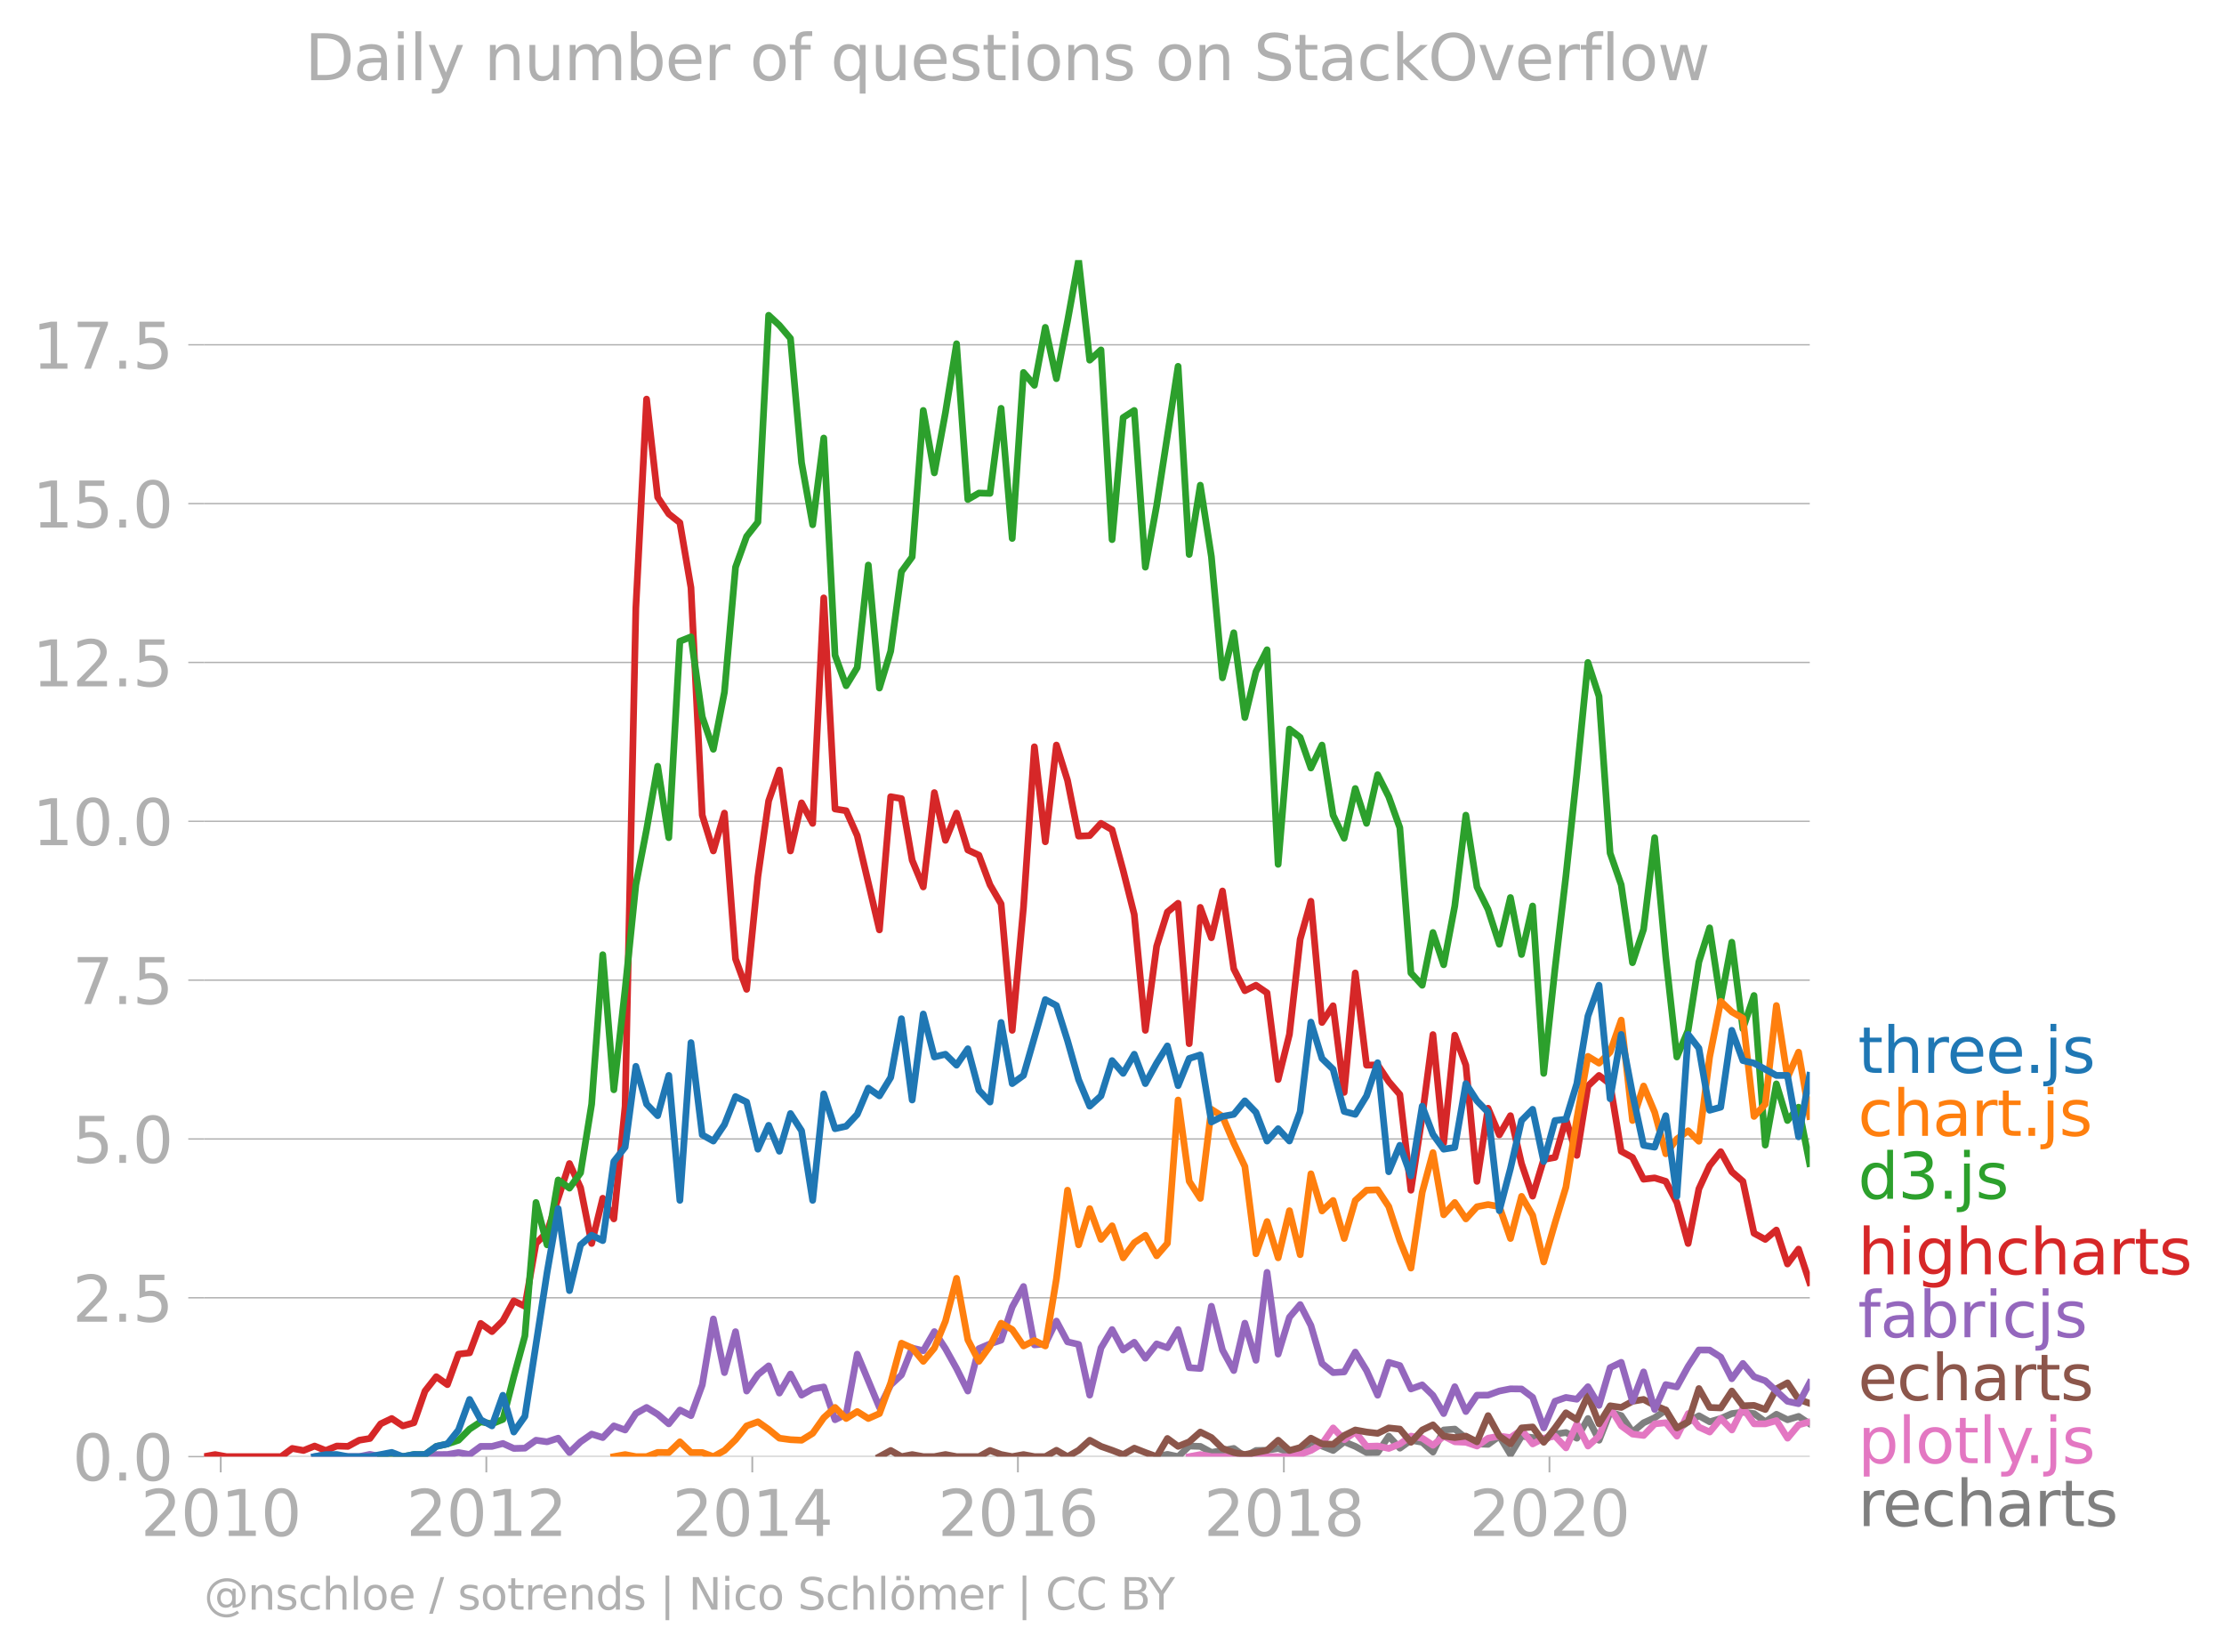 <svg xmlns:xlink="http://www.w3.org/1999/xlink" width="659.486" height="489.969" viewBox="0 0 494.614 367.477" xmlns="http://www.w3.org/2000/svg"><defs><style>*{stroke-linejoin:round;stroke-linecap:butt}</style></defs><g id="figure_1"><path d="M0 367.477h494.614V0H0v367.477z" style="fill:none" id="patch_1"/><g id="axes_1"><path d="M45.372 323.95h357.12V57.838H45.372V323.95z" style="fill:none" id="patch_2"/><g id="matplotlib.axis_1"><g id="xtick_1"><g id="line2d_1"><defs><path id="md453b72040" d="M0 0v3.5" style="stroke:#b0b0b0;stroke-width:.4"/></defs><use xlink:href="#md453b72040" x="49.094" y="323.95" style="fill:#b0b0b0;stroke:#b0b0b0;stroke-width:.4"/></g><g style="fill:#b0b0b0" transform="matrix(.14 0 0 -.14 31.279 341.588)" id="text_1"><defs><path id="DejaVuSans-32" d="M1228 531h2203V0H469v531q359 372 979 998 621 627 780 809 303 340 423 576 121 236 121 464 0 372-261 606-261 235-680 235-297 0-627-103-329-103-704-313v638q381 153 712 231 332 78 607 78 725 0 1156-363 431-362 431-968 0-288-108-546-107-257-392-607-78-91-497-524-418-433-1181-1211z" transform="scale(.016)"/><path id="DejaVuSans-30" d="M2034 4250q-487 0-733-480-245-479-245-1442 0-959 245-1439 246-480 733-480 491 0 736 480 246 480 246 1439 0 963-246 1442-245 480-736 480zm0 500q785 0 1199-621 414-620 414-1801 0-1178-414-1799Q2819-91 2034-91q-784 0-1198 620-414 621-414 1799 0 1181 414 1801 414 621 1198 621z" transform="scale(.016)"/><path id="DejaVuSans-31" d="M794 531h1031v3560L703 3866v575l1116 225h631V531h1031V0H794v531z" transform="scale(.016)"/></defs><use xlink:href="#DejaVuSans-32"/><use xlink:href="#DejaVuSans-30" x="63.623"/><use xlink:href="#DejaVuSans-31" x="127.246"/><use xlink:href="#DejaVuSans-30" x="190.869"/></g></g><g id="xtick_2"><use xlink:href="#md453b72040" x="108.162" y="323.95" style="fill:#b0b0b0;stroke:#b0b0b0;stroke-width:.4" id="line2d_2"/><g style="fill:#b0b0b0" transform="matrix(.14 0 0 -.14 90.347 341.588)" id="text_2"><use xlink:href="#DejaVuSans-32"/><use xlink:href="#DejaVuSans-30" x="63.623"/><use xlink:href="#DejaVuSans-31" x="127.246"/><use xlink:href="#DejaVuSans-32" x="190.869"/></g></g><g id="xtick_3"><use xlink:href="#md453b72040" x="167.311" y="323.95" style="fill:#b0b0b0;stroke:#b0b0b0;stroke-width:.4" id="line2d_3"/><g style="fill:#b0b0b0" transform="matrix(.14 0 0 -.14 149.496 341.588)" id="text_3"><defs><path id="DejaVuSans-34" d="M2419 4116 825 1625h1594v2491zm-166 550h794V1625h666v-525h-666V0h-628v1100H313v609l1940 2957z" transform="scale(.016)"/></defs><use xlink:href="#DejaVuSans-32"/><use xlink:href="#DejaVuSans-30" x="63.623"/><use xlink:href="#DejaVuSans-31" x="127.246"/><use xlink:href="#DejaVuSans-34" x="190.869"/></g></g><g id="xtick_4"><use xlink:href="#md453b72040" x="226.38" y="323.95" style="fill:#b0b0b0;stroke:#b0b0b0;stroke-width:.4" id="line2d_4"/><g style="fill:#b0b0b0" transform="matrix(.14 0 0 -.14 208.565 341.588)" id="text_4"><defs><path id="DejaVuSans-36" d="M2113 2584q-425 0-674-291-248-290-248-796 0-503 248-796 249-292 674-292t673 292q248 293 248 796 0 506-248 796-248 291-673 291zm1253 1979v-575q-238 112-480 171-242 60-480 60-625 0-955-422-329-422-376-1275 184 272 462 417 279 145 613 145 703 0 1111-427 408-426 408-1160 0-719-425-1154Q2819-91 2113-91q-810 0-1238 620-428 621-428 1799 0 1106 525 1764t1409 658q238 0 480-47t505-140z" transform="scale(.016)"/></defs><use xlink:href="#DejaVuSans-32"/><use xlink:href="#DejaVuSans-30" x="63.623"/><use xlink:href="#DejaVuSans-31" x="127.246"/><use xlink:href="#DejaVuSans-36" x="190.869"/></g></g><g id="xtick_5"><use xlink:href="#md453b72040" x="285.529" y="323.95" style="fill:#b0b0b0;stroke:#b0b0b0;stroke-width:.4" id="line2d_5"/><g style="fill:#b0b0b0" transform="matrix(.14 0 0 -.14 267.714 341.588)" id="text_5"><defs><path id="DejaVuSans-38" d="M2034 2216q-450 0-708-241-257-241-257-662 0-422 257-663 258-241 708-241t709 242q260 243 260 662 0 421-258 662-257 241-711 241zm-631 268q-406 100-633 378-226 279-226 679 0 559 398 884 399 325 1092 325 697 0 1094-325t397-884q0-400-227-679-226-278-629-378 456-106 710-416 255-309 255-755 0-679-414-1042Q2806-91 2034-91q-771 0-1186 362-414 363-414 1042 0 446 256 755 257 310 713 416zm-231 997q0-362 226-565 227-203 636-203 407 0 636 203 230 203 230 565 0 363-230 566-229 203-636 203-409 0-636-203-226-203-226-566z" transform="scale(.016)"/></defs><use xlink:href="#DejaVuSans-32"/><use xlink:href="#DejaVuSans-30" x="63.623"/><use xlink:href="#DejaVuSans-31" x="127.246"/><use xlink:href="#DejaVuSans-38" x="190.869"/></g></g><g id="xtick_6"><use xlink:href="#md453b72040" x="344.597" y="323.95" style="fill:#b0b0b0;stroke:#b0b0b0;stroke-width:.4" id="line2d_6"/><g style="fill:#b0b0b0" transform="matrix(.14 0 0 -.14 326.782 341.588)" id="text_6"><use xlink:href="#DejaVuSans-32"/><use xlink:href="#DejaVuSans-30" x="63.623"/><use xlink:href="#DejaVuSans-32" x="127.246"/><use xlink:href="#DejaVuSans-30" x="190.869"/></g></g></g><g id="matplotlib.axis_2"><g id="ytick_1"><path d="M45.372 323.95h357.12" clip-path="url(#pef493adfef)" style="fill:none;stroke:#b0b0b0;stroke-width:.3;stroke-linecap:square" id="line2d_7"/><g id="line2d_8"><defs><path id="m6d82a6519e" d="M0 0h-3.5" style="stroke:#b0b0b0;stroke-width:.3"/></defs><use xlink:href="#m6d82a6519e" x="45.372" y="323.95" style="fill:#b0b0b0;stroke:#b0b0b0;stroke-width:.3"/></g><g style="fill:#b0b0b0" transform="matrix(.14 0 0 -.14 16.108 329.269)" id="text_7"><defs><path id="DejaVuSans-2e" d="M684 794h660V0H684v794z" transform="scale(.016)"/></defs><use xlink:href="#DejaVuSans-30"/><use xlink:href="#DejaVuSans-2e" x="63.623"/><use xlink:href="#DejaVuSans-30" x="95.41"/></g></g><g id="ytick_2"><path d="M45.372 288.625h357.12" clip-path="url(#pef493adfef)" style="fill:none;stroke:#b0b0b0;stroke-width:.3;stroke-linecap:square" id="line2d_9"/><use xlink:href="#m6d82a6519e" x="45.372" y="288.625" style="fill:#b0b0b0;stroke:#b0b0b0;stroke-width:.3" id="line2d_10"/><g style="fill:#b0b0b0" transform="matrix(.14 0 0 -.14 16.108 293.944)" id="text_8"><defs><path id="DejaVuSans-35" d="M691 4666h2478v-532H1269V2991q137 47 274 70 138 23 276 23 781 0 1237-428 457-428 457-1159 0-753-469-1171Q2575-91 1722-91q-294 0-599 50Q819 9 494 109v635q281-153 581-228t634-75q541 0 856 284 316 284 316 772 0 487-316 771-315 285-856 285-253 0-505-56-251-56-513-175v2344z" transform="scale(.016)"/></defs><use xlink:href="#DejaVuSans-32"/><use xlink:href="#DejaVuSans-2e" x="63.623"/><use xlink:href="#DejaVuSans-35" x="95.41"/></g></g><g id="ytick_3"><path d="M45.372 253.3h357.12" clip-path="url(#pef493adfef)" style="fill:none;stroke:#b0b0b0;stroke-width:.3;stroke-linecap:square" id="line2d_11"/><use xlink:href="#m6d82a6519e" x="45.372" y="253.301" style="fill:#b0b0b0;stroke:#b0b0b0;stroke-width:.3" id="line2d_12"/><g style="fill:#b0b0b0" transform="matrix(.14 0 0 -.14 16.108 258.62)" id="text_9"><use xlink:href="#DejaVuSans-35"/><use xlink:href="#DejaVuSans-2e" x="63.623"/><use xlink:href="#DejaVuSans-30" x="95.41"/></g></g><g id="ytick_4"><path d="M45.372 217.976h357.12" clip-path="url(#pef493adfef)" style="fill:none;stroke:#b0b0b0;stroke-width:.3;stroke-linecap:square" id="line2d_13"/><use xlink:href="#m6d82a6519e" x="45.372" y="217.976" style="fill:#b0b0b0;stroke:#b0b0b0;stroke-width:.3" id="line2d_14"/><g style="fill:#b0b0b0" transform="matrix(.14 0 0 -.14 16.108 223.295)" id="text_10"><defs><path id="DejaVuSans-37" d="M525 4666h3000v-269L1831 0h-659l1594 4134H525v532z" transform="scale(.016)"/></defs><use xlink:href="#DejaVuSans-37"/><use xlink:href="#DejaVuSans-2e" x="63.623"/><use xlink:href="#DejaVuSans-35" x="95.41"/></g></g><g id="ytick_5"><path d="M45.372 182.651h357.12" clip-path="url(#pef493adfef)" style="fill:none;stroke:#b0b0b0;stroke-width:.3;stroke-linecap:square" id="line2d_15"/><use xlink:href="#m6d82a6519e" x="45.372" y="182.651" style="fill:#b0b0b0;stroke:#b0b0b0;stroke-width:.3" id="line2d_16"/><g style="fill:#b0b0b0" transform="matrix(.14 0 0 -.14 7.2 187.97)" id="text_11"><use xlink:href="#DejaVuSans-31"/><use xlink:href="#DejaVuSans-30" x="63.623"/><use xlink:href="#DejaVuSans-2e" x="127.246"/><use xlink:href="#DejaVuSans-30" x="159.033"/></g></g><g id="ytick_6"><path d="M45.372 147.327h357.12" clip-path="url(#pef493adfef)" style="fill:none;stroke:#b0b0b0;stroke-width:.3;stroke-linecap:square" id="line2d_17"/><use xlink:href="#m6d82a6519e" x="45.372" y="147.327" style="fill:#b0b0b0;stroke:#b0b0b0;stroke-width:.3" id="line2d_18"/><g style="fill:#b0b0b0" transform="matrix(.14 0 0 -.14 7.2 152.646)" id="text_12"><use xlink:href="#DejaVuSans-31"/><use xlink:href="#DejaVuSans-32" x="63.623"/><use xlink:href="#DejaVuSans-2e" x="127.246"/><use xlink:href="#DejaVuSans-35" x="159.033"/></g></g><g id="ytick_7"><path d="M45.372 112.002h357.12" clip-path="url(#pef493adfef)" style="fill:none;stroke:#b0b0b0;stroke-width:.3;stroke-linecap:square" id="line2d_19"/><use xlink:href="#m6d82a6519e" x="45.372" y="112.002" style="fill:#b0b0b0;stroke:#b0b0b0;stroke-width:.3" id="line2d_20"/><g style="fill:#b0b0b0" transform="matrix(.14 0 0 -.14 7.2 117.321)" id="text_13"><use xlink:href="#DejaVuSans-31"/><use xlink:href="#DejaVuSans-35" x="63.623"/><use xlink:href="#DejaVuSans-2e" x="127.246"/><use xlink:href="#DejaVuSans-30" x="159.033"/></g></g><g id="ytick_8"><path d="M45.372 76.678h357.12" clip-path="url(#pef493adfef)" style="fill:none;stroke:#b0b0b0;stroke-width:.3;stroke-linecap:square" id="line2d_21"/><use xlink:href="#m6d82a6519e" x="45.372" y="76.678" style="fill:#b0b0b0;stroke:#b0b0b0;stroke-width:.3" id="line2d_22"/><g style="fill:#b0b0b0" transform="matrix(.14 0 0 -.14 7.2 81.997)" id="text_14"><use xlink:href="#DejaVuSans-31"/><use xlink:href="#DejaVuSans-37" x="63.623"/><use xlink:href="#DejaVuSans-2e" x="127.246"/><use xlink:href="#DejaVuSans-35" x="159.033"/></g></g></g><path d="m257.249 323.95 2.387-.505 2.387.505 2.468-2.355 2.468.076 2.468 1.337 2.467-.426 2.509-.455 2.468 1.823 2.468-1.368 2.468-.045 2.468-.41 2.508.911 2.387-.097 2.387-2.182 2.468.836 2.468.987 2.468-1.93 2.468 1.019 2.508 1.367 2.468-.03 2.468-3.616 2.468 2.674 2.468-1.763 2.508.456 2.387 2.182 2.387-4.917 2.468-.197 2.468 2.02 2.468 1.277 2.468.091 2.508-1.823 2.468 4.087 2.468-4.087 2.468.319 2.468.592 2.508-1.367 2.428-.346 2.427 1.258 2.468-4.376 2.468 4.831 2.468-6.244 2.468.775 2.508 3.646 2.468-2.066 2.468-1.124 2.468-1.702 2.468 4.436 2.508-1.823 2.387-1.335 2.387 1.335 2.468-.73 2.468-1.093 2.468-.32 2.468.32 2.508 1.823 2.468-1.671 2.468 1.215 2.468-.744 2.468 1.656" clip-path="url(#pef493adfef)" style="fill:none;stroke:#7f7f7f;stroke-width:1.5;stroke-linecap:square" id="line2d_23"/><path d="m264.49 323.95 2.469-.456 2.468.456H286.783l2.387-.505 2.387-.863 2.468-1.458 2.468-3.555 2.468 2.613 2.468-1.702 2.508 3.19 2.468-.075 2.468.532 2.468-1.003 2.468-1.732 2.508.456 2.387 1.579 2.387-2.035 2.468 1.26 2.468.107 2.468.836 2.468-1.747 2.508-.456 2.468.319 2.468-1.687 2.468 3.1 2.468-1.276 2.508-.456L348.28 322l2.427-5.344 2.468 4.938 2.468-2.203 2.468-6.275 2.468 3.996 2.508 1.823 2.468.304 2.468-2.583 2.468-.243 2.468 2.978 2.508-5.014 2.387 3.012 2.387 1.09 2.468-3.008 2.468 2.552 2.468-4.907 2.468 3.54h2.508l2.468-.714 2.468 3.905 2.468-2.963 2.468-.684" clip-path="url(#pef493adfef)" style="fill:none;stroke:#e377c2;stroke-width:1.5;stroke-linecap:square" id="line2d_24"/><path d="m195.591 323.95 2.509-1.368 2.387 1.368 2.387-.456 2.468.456h2.467l2.468-.471 2.468.47h4.977l2.468-1.367 2.467.897 2.468.47 2.509-.455 2.427.456h2.428l2.468-1.413 2.468 1.413 2.467-1.413 2.468-2.234 2.509 1.368 2.468.866 2.468.957 2.467-1.428 2.468.972 2.509.912 2.387-4.037 2.387 1.758 2.468-1.018 2.468-2.173 2.468 1.23 2.467 2.417 2.509.911 2.468.44 2.468-.44 2.468-.501 2.468-2.234 2.508 2.28 2.387-.652 2.387-2.083 2.468 1.276 2.468.091 2.468-1.975 2.468-1.216 2.508.456 2.468.289 2.468-1.2 2.468.258 2.468 2.932 2.508-2.735 2.387-1.14 2.387 2.508 2.468.319 2.468-.32 2.468 1.262 2.468-5.82 2.508 4.559 2.468 1.732 2.468-3.555 2.468-.213 2.468 3.403 2.508-3.19 2.428-3.364 2.427 1.54 2.468-5.454 2.468 6.366 2.468-4.011 2.468.365 2.508-1.368 2.468-.41 2.468 1.322 2.468 1.033 2.468 3.98 2.508-1.367 2.387-7.39 2.387 4.2 2.468.106 2.468-3.753 2.468 3.282 2.468-.091 2.508.911 2.468-4.588 2.468-1.337 2.468 3.692 2.468.866" clip-path="url(#pef493adfef)" style="fill:none;stroke:#8c564b;stroke-width:1.5;stroke-linecap:square" id="line2d_25"/><g style="fill:#1f77b4" transform="matrix(.14 0 0 -.14 413.205 238.606)" id="text_15"><defs><path id="DejaVuSans-74" d="M1172 4494v-994h1184v-447H1172V1153q0-428 117-550t477-122h590V0h-590q-666 0-919 248-253 249-253 905v1900H172v447h422v994h578z" transform="scale(.016)"/><path id="DejaVuSans-68" d="M3513 2113V0h-575v2094q0 497-194 743-194 247-581 247-466 0-735-297-269-296-269-809V0H581v4863h578V2956q207 316 486 472 280 156 646 156 603 0 912-373 310-373 310-1098z" transform="scale(.016)"/><path id="DejaVuSans-72" d="M2631 2963q-97 56-211 82-114 27-251 27-488 0-749-317t-261-911V0H581v3500h578v-544q182 319 472 473 291 155 707 155 59 0 131-8 72-7 159-23l3-590z" transform="scale(.016)"/><path id="DejaVuSans-65" d="M3597 1894v-281H953q38-594 358-905t892-311q331 0 642 81t618 244V178Q3153 47 2828-22t-659-69q-838 0-1327 487-489 488-489 1320 0 859 464 1363 464 505 1252 505 706 0 1117-455 411-454 411-1235zm-575 169q-6 471-264 752-258 282-683 282-481 0-770-272t-333-766l2050 4z" transform="scale(.016)"/><path id="DejaVuSans-6a" d="M603 3500h575V-63q0-668-255-968-254-300-820-300h-219v487H38q328 0 446 152Q603-541 603-63v3563zm0 1363h575v-729H603v729z" transform="scale(.016)"/><path id="DejaVuSans-73" d="M2834 3397v-544q-243 125-506 187-262 63-544 63-428 0-642-131t-214-394q0-200 153-314t616-217l197-44q612-131 870-370t258-667q0-488-386-773Q2250-91 1575-91q-281 0-586 55T347 128v594q319-166 628-249 309-82 613-82 406 0 624 139 219 139 219 392 0 234-158 359-157 125-692 241l-200 47q-534 112-772 345-237 233-237 639 0 494 350 762 350 269 994 269 318 0 599-47 282-46 519-140z" transform="scale(.016)"/></defs><use xlink:href="#DejaVuSans-74"/><use xlink:href="#DejaVuSans-68" x="39.209"/><use xlink:href="#DejaVuSans-72" x="102.588"/><use xlink:href="#DejaVuSans-65" x="141.451"/><use xlink:href="#DejaVuSans-65" x="202.975"/><use xlink:href="#DejaVuSans-2e" x="264.498"/><use xlink:href="#DejaVuSans-6a" x="296.285"/><use xlink:href="#DejaVuSans-73" x="324.068"/></g><g style="fill:#ff7f0e" transform="matrix(.14 0 0 -.14 413.205 252.606)" id="text_16"><defs><path id="DejaVuSans-63" d="M3122 3366v-538q-244 135-489 202t-495 67q-560 0-870-355-309-354-309-995t309-996q310-354 870-354 250 0 495 67t489 202V134Q2881 22 2623-34q-257-57-548-57-791 0-1257 497-465 497-465 1341 0 856 470 1346 471 491 1290 491 265 0 518-55 253-54 491-163z" transform="scale(.016)"/><path id="DejaVuSans-61" d="M2194 1759q-697 0-966-159t-269-544q0-306 202-486 202-179 548-179 479 0 768 339t289 901v128h-572zm1147 238V0h-575v531q-197-318-491-470T1556-91q-537 0-855 302-317 302-317 808 0 590 395 890 396 300 1180 300h807v57q0 397-261 614t-733 217q-300 0-585-72-284-72-546-216v532q315 122 612 182 297 61 578 61 760 0 1135-394 375-393 375-1193z" transform="scale(.016)"/></defs><use xlink:href="#DejaVuSans-63"/><use xlink:href="#DejaVuSans-68" x="54.98"/><use xlink:href="#DejaVuSans-61" x="118.359"/><use xlink:href="#DejaVuSans-72" x="179.639"/><use xlink:href="#DejaVuSans-74" x="220.752"/><use xlink:href="#DejaVuSans-2e" x="259.961"/><use xlink:href="#DejaVuSans-6a" x="291.748"/><use xlink:href="#DejaVuSans-73" x="319.531"/></g><g style="fill:#2ca02c" transform="matrix(.14 0 0 -.14 413.205 266.606)" id="text_17"><defs><path id="DejaVuSans-64" d="M2906 2969v1894h575V0h-575v525q-181-312-458-464-276-152-664-152-634 0-1033 506-398 507-398 1332t398 1331q399 506 1033 506 388 0 664-152 277-151 458-463zM947 1747q0-634 261-995t717-361q456 0 718 361 263 361 263 995t-263 995q-262 361-718 361t-717-361q-261-361-261-995z" transform="scale(.016)"/><path id="DejaVuSans-33" d="M2597 2516q453-97 707-404 255-306 255-756 0-690-475-1069Q2609-91 1734-91q-293 0-604 58T488 141v609q262-153 574-231 313-78 654-78 593 0 904 234t311 681q0 413-289 645-289 233-804 233h-544v519h569q465 0 712 186t247 536q0 359-255 551-254 193-729 193-260 0-557-57-297-56-653-174v562q360 100 674 150t592 50q719 0 1137-327 419-326 419-882 0-388-222-655t-631-370z" transform="scale(.016)"/></defs><use xlink:href="#DejaVuSans-64"/><use xlink:href="#DejaVuSans-33" x="63.477"/><use xlink:href="#DejaVuSans-2e" x="127.1"/><use xlink:href="#DejaVuSans-6a" x="158.887"/><use xlink:href="#DejaVuSans-73" x="186.67"/></g><g style="fill:#d62728" transform="matrix(.14 0 0 -.14 413.205 283.404)" id="text_18"><defs><path id="DejaVuSans-69" d="M603 3500h575V0H603v3500zm0 1363h575v-729H603v729z" transform="scale(.016)"/><path id="DejaVuSans-67" d="M2906 1791q0 625-258 968-257 344-723 344-462 0-720-344-258-343-258-968 0-622 258-966t720-344q466 0 723 344 258 344 258 966zm575-1357q0-893-397-1329-396-436-1215-436-303 0-572 45t-522 139v559q253-137 500-202 247-66 503-66 566 0 847 295t281 892v285q-178-310-456-463T1784 0Q1141 0 747 490 353 981 353 1791q0 812 394 1302 394 491 1037 491 388 0 666-153t456-462v531h575V434z" transform="scale(.016)"/></defs><use xlink:href="#DejaVuSans-68"/><use xlink:href="#DejaVuSans-69" x="63.379"/><use xlink:href="#DejaVuSans-67" x="91.162"/><use xlink:href="#DejaVuSans-68" x="154.639"/><use xlink:href="#DejaVuSans-63" x="218.018"/><use xlink:href="#DejaVuSans-68" x="272.998"/><use xlink:href="#DejaVuSans-61" x="336.377"/><use xlink:href="#DejaVuSans-72" x="397.656"/><use xlink:href="#DejaVuSans-74" x="438.77"/><use xlink:href="#DejaVuSans-73" x="477.979"/></g><g style="fill:#9467bd" transform="matrix(.14 0 0 -.14 413.205 297.404)" id="text_19"><defs><path id="DejaVuSans-66" d="M2375 4863v-479h-550q-309 0-430-125-120-125-120-450v-309h947v-447h-947V0H697v3053H147v447h550v244q0 584 272 851 272 268 862 268h544z" transform="scale(.016)"/><path id="DejaVuSans-62" d="M3116 1747q0 634-261 995t-717 361q-457 0-718-361t-261-995q0-634 261-995t718-361q456 0 717 361t261 995zM1159 2969q182 312 458 463 277 152 661 152 638 0 1036-506 399-506 399-1331T3314 415Q2916-91 2278-91q-384 0-661 152-276 152-458 464V0H581v4863h578V2969z" transform="scale(.016)"/></defs><use xlink:href="#DejaVuSans-66"/><use xlink:href="#DejaVuSans-61" x="35.205"/><use xlink:href="#DejaVuSans-62" x="96.484"/><use xlink:href="#DejaVuSans-72" x="159.961"/><use xlink:href="#DejaVuSans-69" x="201.074"/><use xlink:href="#DejaVuSans-63" x="228.857"/><use xlink:href="#DejaVuSans-6a" x="283.838"/><use xlink:href="#DejaVuSans-73" x="311.621"/></g><g style="fill:#8c564b" transform="matrix(.14 0 0 -.14 413.205 311.404)" id="text_20"><use xlink:href="#DejaVuSans-65"/><use xlink:href="#DejaVuSans-63" x="61.523"/><use xlink:href="#DejaVuSans-68" x="116.504"/><use xlink:href="#DejaVuSans-61" x="179.883"/><use xlink:href="#DejaVuSans-72" x="241.162"/><use xlink:href="#DejaVuSans-74" x="282.275"/><use xlink:href="#DejaVuSans-73" x="321.484"/></g><g style="fill:#e377c2" transform="matrix(.14 0 0 -.14 413.205 325.404)" id="text_21"><defs><path id="DejaVuSans-70" d="M1159 525v-1856H581v4831h578v-531q182 312 458 463 277 152 661 152 638 0 1036-506 399-506 399-1331T3314 415Q2916-91 2278-91q-384 0-661 152-276 152-458 464zm1957 1222q0 634-261 995t-717 361q-457 0-718-361t-261-995q0-634 261-995t718-361q456 0 717 361t261 995z" transform="scale(.016)"/><path id="DejaVuSans-6c" d="M603 4863h575V0H603v4863z" transform="scale(.016)"/><path id="DejaVuSans-6f" d="M1959 3097q-462 0-731-361t-269-989q0-628 267-989 268-361 733-361 460 0 728 362 269 363 269 988 0 622-269 986-268 364-728 364zm0 487q750 0 1178-488 429-487 429-1349 0-859-429-1349Q2709-91 1959-91q-753 0-1180 489-426 490-426 1349 0 862 426 1349 427 488 1180 488z" transform="scale(.016)"/><path id="DejaVuSans-79" d="M2059-325q-243-625-475-815-231-191-618-191H506v481h338q237 0 368 113 132 112 291 531l103 262L191 3500h609L1894 763l1094 2737h609L2059-325z" transform="scale(.016)"/></defs><use xlink:href="#DejaVuSans-70"/><use xlink:href="#DejaVuSans-6c" x="63.477"/><use xlink:href="#DejaVuSans-6f" x="91.26"/><use xlink:href="#DejaVuSans-74" x="152.441"/><use xlink:href="#DejaVuSans-6c" x="191.65"/><use xlink:href="#DejaVuSans-79" x="219.434"/><use xlink:href="#DejaVuSans-2e" x="264.363"/><use xlink:href="#DejaVuSans-6a" x="296.15"/><use xlink:href="#DejaVuSans-73" x="323.934"/></g><g style="fill:#7f7f7f" transform="matrix(.14 0 0 -.14 413.205 339.404)" id="text_22"><use xlink:href="#DejaVuSans-72"/><use xlink:href="#DejaVuSans-65" x="38.863"/><use xlink:href="#DejaVuSans-63" x="100.387"/><use xlink:href="#DejaVuSans-68" x="155.367"/><use xlink:href="#DejaVuSans-61" x="218.746"/><use xlink:href="#DejaVuSans-72" x="280.025"/><use xlink:href="#DejaVuSans-74" x="321.139"/><use xlink:href="#DejaVuSans-73" x="360.348"/></g><g style="fill:#b0b0b0" transform="matrix(.097 0 0 -.097 45.372 357.986)" id="text_23"><defs><path id="DejaVuSans-40" d="M2381 1678q0-447 222-702 222-254 610-254 384 0 604 256 221 256 221 700 0 438-225 695-225 258-607 258-378 0-602-256-223-256-223-697zm1703-934q-187-241-429-355t-564-114q-538 0-874 389t-336 1014q0 625 337 1015 338 391 873 391 322 0 565-117 244-117 428-354v409h447V722q457 69 714 417 258 349 258 902 0 334-99 628-98 294-298 544-325 409-792 626t-1017 217q-384 0-738-102-353-101-653-301-490-319-767-836-276-517-276-1120 0-497 179-932 180-434 521-765 328-325 759-495 431-171 922-171 403 0 792 136t714 389l281-347q-390-303-851-464t-936-161q-578 0-1091 205-512 205-912 595Q841 78 631 592q-209 514-209 1105 0 569 212 1084 213 516 607 907 403 396 931 607t1119 211q662 0 1229-272 568-271 952-771 234-307 357-666 124-359 124-744 0-822-497-1297T4084 263v481z" transform="scale(.016)"/><path id="DejaVuSans-6e" d="M3513 2113V0h-575v2094q0 497-194 743-194 247-581 247-466 0-735-297-269-296-269-809V0H581v3500h578v-544q207 316 486 472 280 156 646 156 603 0 912-373 310-373 310-1098z" transform="scale(.016)"/><path id="DejaVuSans-2f" d="M1625 4666h531L531-594H0l1625 5260z" transform="scale(.016)"/><path id="DejaVuSans-7c" d="M1344 4891v-6400H813v6400h531z" transform="scale(.016)"/><path id="DejaVuSans-4e" d="M628 4666h850L3547 763v3903h612V0h-850L1241 3903V0H628v4666z" transform="scale(.016)"/><path id="DejaVuSans-53" d="M3425 4513v-616q-359 172-678 256-319 85-616 85-515 0-795-200t-280-569q0-310 186-468 186-157 705-254l381-78q706-135 1042-474t336-907q0-679-455-1029Q2797-91 1919-91q-331 0-705 75-373 75-773 222v650q384-215 753-325 369-109 725-109 540 0 834 212 294 213 294 607 0 343-211 537t-692 291l-385 75q-706 140-1022 440-315 300-315 835 0 619 436 975t1201 356q329 0 669-60 341-59 697-177z" transform="scale(.016)"/><path id="DejaVuSans-f6" d="M1959 3097q-462 0-731-361t-269-989q0-628 267-989 268-361 733-361 460 0 728 362 269 363 269 988 0 622-269 986-268 364-728 364zm0 487q750 0 1178-488 429-487 429-1349 0-859-429-1349Q2709-91 1959-91q-753 0-1180 489-426 490-426 1349 0 862 426 1349 427 488 1180 488zm295 1266h634v-631h-634v631zm-1222 0h634v-631h-634v631z" transform="scale(.016)"/><path id="DejaVuSans-6d" d="M3328 2828q216 388 516 572t706 184q547 0 844-383 297-382 297-1088V0h-578v2094q0 503-179 746-178 244-543 244-447 0-707-297-259-296-259-809V0h-578v2094q0 506-178 748t-550 242q-441 0-701-298-259-298-259-808V0H581v3500h578v-544q197 322 472 475t653 153q382 0 649-194 267-193 395-562z" transform="scale(.016)"/><path id="DejaVuSans-43" d="M4122 4306v-665q-319 297-680 443-361 147-767 147-800 0-1225-489t-425-1414q0-922 425-1411t1225-489q406 0 767 147t680 444V359q-331-225-702-338-370-112-782-112-1060 0-1670 648-609 649-609 1771 0 1125 609 1773 610 649 1670 649 418 0 788-111 371-111 696-333z" transform="scale(.016)"/><path id="DejaVuSans-42" d="M1259 2228V519h1013q509 0 754 211 246 211 246 645 0 438-246 645-245 208-754 208H1259zm0 1919V2741h935q462 0 688 173 227 174 227 530 0 353-227 528-226 175-688 175h-935zm-631 519h1613q722 0 1112-300 391-300 391-853 0-429-200-682t-588-315q466-100 724-418 258-317 258-792 0-625-425-966Q3088 0 2303 0H628v4666z" transform="scale(.016)"/><path id="DejaVuSans-59" d="M-13 4666h679l1293-1919 1285 1919h678L2272 2222V0h-634v2222L-13 4666z" transform="scale(.016)"/></defs><use xlink:href="#DejaVuSans-40"/><use xlink:href="#DejaVuSans-6e" x="100"/><use xlink:href="#DejaVuSans-73" x="163.379"/><use xlink:href="#DejaVuSans-63" x="215.479"/><use xlink:href="#DejaVuSans-68" x="270.459"/><use xlink:href="#DejaVuSans-6c" x="333.838"/><use xlink:href="#DejaVuSans-6f" x="361.621"/><use xlink:href="#DejaVuSans-65" x="422.803"/><use xlink:href="#DejaVuSans-20" x="484.326"/><use xlink:href="#DejaVuSans-2f" x="516.113"/><use xlink:href="#DejaVuSans-20" x="549.805"/><use xlink:href="#DejaVuSans-73" x="581.592"/><use xlink:href="#DejaVuSans-6f" x="633.691"/><use xlink:href="#DejaVuSans-74" x="694.873"/><use xlink:href="#DejaVuSans-72" x="734.082"/><use xlink:href="#DejaVuSans-65" x="772.945"/><use xlink:href="#DejaVuSans-6e" x="834.469"/><use xlink:href="#DejaVuSans-64" x="897.848"/><use xlink:href="#DejaVuSans-73" x="961.324"/><use xlink:href="#DejaVuSans-20" x="1013.424"/><use xlink:href="#DejaVuSans-7c" x="1045.211"/><use xlink:href="#DejaVuSans-20" x="1078.902"/><use xlink:href="#DejaVuSans-4e" x="1110.689"/><use xlink:href="#DejaVuSans-69" x="1185.494"/><use xlink:href="#DejaVuSans-63" x="1213.277"/><use xlink:href="#DejaVuSans-6f" x="1268.258"/><use xlink:href="#DejaVuSans-20" x="1329.439"/><use xlink:href="#DejaVuSans-53" x="1361.227"/><use xlink:href="#DejaVuSans-63" x="1424.703"/><use xlink:href="#DejaVuSans-68" x="1479.684"/><use xlink:href="#DejaVuSans-6c" x="1543.063"/><use xlink:href="#DejaVuSans-f6" x="1570.846"/><use xlink:href="#DejaVuSans-6d" x="1632.027"/><use xlink:href="#DejaVuSans-65" x="1729.439"/><use xlink:href="#DejaVuSans-72" x="1790.963"/><use xlink:href="#DejaVuSans-20" x="1832.076"/><use xlink:href="#DejaVuSans-7c" x="1863.863"/><use xlink:href="#DejaVuSans-20" x="1897.555"/><use xlink:href="#DejaVuSans-43" x="1929.342"/><use xlink:href="#DejaVuSans-43" x="1999.166"/><use xlink:href="#DejaVuSans-20" x="2068.99"/><use xlink:href="#DejaVuSans-42" x="2100.777"/><use xlink:href="#DejaVuSans-59" x="2163.881"/></g><g style="fill:#b0b0b0" transform="matrix(.14 0 0 -.14 67.786 17.838)" id="text_24"><defs><path id="DejaVuSans-44" d="M1259 4147V519h763q966 0 1414 437 448 438 448 1382 0 937-448 1373t-1414 436h-763zm-631 519h1297q1356 0 1990-564 635-564 635-1764 0-1207-638-1773Q3275 0 1925 0H628v4666z" transform="scale(.016)"/><path id="DejaVuSans-75" d="M544 1381v2119h575V1403q0-497 193-746 194-248 582-248 465 0 735 297 271 297 271 810v1984h575V0h-575v538q-209-319-486-474-276-155-642-155-603 0-916 375-312 375-312 1097zm1447 2203z" transform="scale(.016)"/><path id="DejaVuSans-71" d="M947 1747q0-634 261-995t717-361q456 0 718 361 263 361 263 995t-263 995q-262 361-718 361t-717-361q-261-361-261-995zM2906 525q-181-312-458-464-276-152-664-152-634 0-1033 506-398 507-398 1332t398 1331q399 506 1033 506 388 0 664-152 277-151 458-463v531h575v-4831h-575V525z" transform="scale(.016)"/><path id="DejaVuSans-6b" d="M581 4863h578V1991l1716 1509h734L1753 1863 3688 0h-750L1159 1709V0H581v4863z" transform="scale(.016)"/><path id="DejaVuSans-4f" d="M2522 4238q-688 0-1093-513-404-512-404-1397 0-881 404-1394 405-512 1093-512 687 0 1089 512 402 513 402 1394 0 885-402 1397-402 513-1089 513zm0 512q981 0 1568-658 588-658 588-1764 0-1103-588-1761Q3503-91 2522-91q-984 0-1574 656-589 657-589 1763t589 1764q590 658 1574 658z" transform="scale(.016)"/><path id="DejaVuSans-76" d="M191 3500h609L1894 563l1094 2937h609L2284 0h-781L191 3500z" transform="scale(.016)"/><path id="DejaVuSans-77" d="M269 3500h575l719-2731 715 2731h678l719-2731 716 2731h575L4050 0h-678l-753 2869L1863 0h-679L269 3500z" transform="scale(.016)"/></defs><use xlink:href="#DejaVuSans-44"/><use xlink:href="#DejaVuSans-61" x="77.002"/><use xlink:href="#DejaVuSans-69" x="138.281"/><use xlink:href="#DejaVuSans-6c" x="166.064"/><use xlink:href="#DejaVuSans-79" x="193.848"/><use xlink:href="#DejaVuSans-20" x="253.027"/><use xlink:href="#DejaVuSans-6e" x="284.814"/><use xlink:href="#DejaVuSans-75" x="348.193"/><use xlink:href="#DejaVuSans-6d" x="411.572"/><use xlink:href="#DejaVuSans-62" x="508.984"/><use xlink:href="#DejaVuSans-65" x="572.461"/><use xlink:href="#DejaVuSans-72" x="633.984"/><use xlink:href="#DejaVuSans-20" x="675.098"/><use xlink:href="#DejaVuSans-6f" x="706.885"/><use xlink:href="#DejaVuSans-66" x="768.066"/><use xlink:href="#DejaVuSans-20" x="803.271"/><use xlink:href="#DejaVuSans-71" x="835.059"/><use xlink:href="#DejaVuSans-75" x="898.535"/><use xlink:href="#DejaVuSans-65" x="961.914"/><use xlink:href="#DejaVuSans-73" x="1023.438"/><use xlink:href="#DejaVuSans-74" x="1075.537"/><use xlink:href="#DejaVuSans-69" x="1114.746"/><use xlink:href="#DejaVuSans-6f" x="1142.529"/><use xlink:href="#DejaVuSans-6e" x="1203.711"/><use xlink:href="#DejaVuSans-73" x="1267.09"/><use xlink:href="#DejaVuSans-20" x="1319.189"/><use xlink:href="#DejaVuSans-6f" x="1350.977"/><use xlink:href="#DejaVuSans-6e" x="1412.158"/><use xlink:href="#DejaVuSans-20" x="1475.537"/><use xlink:href="#DejaVuSans-53" x="1507.324"/><use xlink:href="#DejaVuSans-74" x="1570.801"/><use xlink:href="#DejaVuSans-61" x="1610.01"/><use xlink:href="#DejaVuSans-63" x="1671.289"/><use xlink:href="#DejaVuSans-6b" x="1726.27"/><use xlink:href="#DejaVuSans-4f" x="1784.18"/><use xlink:href="#DejaVuSans-76" x="1862.891"/><use xlink:href="#DejaVuSans-65" x="1922.07"/><use xlink:href="#DejaVuSans-72" x="1983.594"/><use xlink:href="#DejaVuSans-66" x="2024.707"/><use xlink:href="#DejaVuSans-6c" x="2059.912"/><use xlink:href="#DejaVuSans-6f" x="2087.695"/><use xlink:href="#DejaVuSans-77" x="2148.877"/></g><path d="m69.97 323.95 2.468-.456 2.468.456h4.976l2.387-.505 2.387.505h7.404l2.468-.456 4.976-.015 2.468-.44 2.468.44 2.468-1.808h2.508l2.428-.645 2.427 1.1 2.468-.06 2.468-1.763 2.468.35 2.468-.805 2.508 3.19 2.468-2.385 2.468-1.717 2.468.775 2.468-2.598 2.508.911 2.387-3.662 2.387-1.351 2.468 1.519 2.468 2.127 2.468-3.07 2.468 1.247 2.508-6.837 2.468-14.662 2.468 11.927 2.468-9.1 2.468 13.202 2.509-3.646 2.387-1.954 2.387 6.056 2.467-4.239 2.468 4.695 2.468-1.398 2.468-.425 2.509 7.292 2.468-1.215 2.467-13.37 4.936 11.85 2.509-5.013 2.387-2.214 2.387-5.99 2.468.607 2.467-4.254 2.468 3.783 2.468 4.421 2.509 5.014 2.468-9.435 2.468-1.048 2.467-.836 2.468-7.369 2.509-4.558 2.427 12.983 2.428-.22 2.468-5.075 2.468 4.619 2.467.562 2.468 11.289 2.509-10.484 2.468-4.102 2.468 4.558 2.467-1.732 2.468 3.555 2.509-3.19 2.387.846 2.387-4.037 2.468 8.478 2.468.182 2.468-13.84 2.467 9.738 2.509 4.558 2.468-10.529 2.468 8.25 2.468-19.554 2.468 18.187 2.508-8.205 2.387-2.816 2.387 4.64 2.468 8.447 2.468 2.036 2.468-.152 2.468-4.406 2.508 4.102 2.468 5.485 2.468-7.308 2.468.714 2.468 5.211 2.508-.911 2.387 2.328 2.387 4.053 2.468-5.971 2.468 5.515 2.468-3.631 2.468-.015 2.508-.912 2.468-.486 2.468.03 2.468 1.854 2.468 6.807 2.508-5.926 2.428-.849 2.427.393 2.468-2.78 2.468 4.148 2.468-8.387 2.468-1.185 2.508 8.66 2.468-6.533 2.468 8.356 2.468-5.53 2.468.517 2.508-4.558 2.387-3.663 2.387.016 2.468 1.565 2.468 4.816 2.468-3.403 2.468 2.948 2.508.911 4.936 4.558 2.468.532 2.468-4.634h0" clip-path="url(#pef493adfef)" style="fill:none;stroke:#9467bd;stroke-width:1.5;stroke-linecap:square" id="line2d_26"/><path d="m45.372 323.95 2.468-.456 2.508.456h12.178l2.468-1.823 2.508.455 2.468-.987 2.468.987 2.468-.987 2.468.076 2.508-1.368 2.387-.39 2.387-3.256 2.468-1.185 2.468 1.64 2.468-.698 2.468-7.05 2.508-3.19 2.468 1.762 2.468-6.776 2.468-.289 2.468-6.548 2.508 1.823 2.428-2.405 2.427-4.432 2.468 1.2 2.468-13.963 2.468-2.522 4.976-15.254 2.468 5.363 2.468 12.413 2.468-10.058 2.468 4.589 2.508-25.07 2.387-110.791 2.387-46.46 2.468 21.833 2.468 3.692 2.468 1.96 2.468 14.45 2.508 50.593 2.468 7.961 2.468-8.417 2.468 32.438 2.468 6.761 2.509-25.069 2.387-16.848 2.387-6.854 2.467 17.99 2.468-10.697 2.468 4.573 2.468-50.153 2.509 46.948 2.468.38 2.467 5.545 4.936 20.967 2.509-29.627 2.387.423 2.387 13.707 2.468 5.94 2.467-20.982 2.468 10.62 2.468-6.062 2.509 8.205 2.468 1.154 2.468 6.594 2.467 4.24 2.468 28.122 2.509-27.348 2.427-35.71 2.428 21.124 2.468-21.513 2.468 7.84 2.467 12.412 2.468-.106 2.509-2.735 2.468 1.428 2.468 9.056 2.467 9.784 2.468 25.768 2.509-18.688 2.387-7.618 2.387-1.954 2.468 31.223 2.468-30.31 2.468 6.76 2.467-10.407 2.509 17.32 2.468 4.862 2.468-1.215 2.468 1.686 2.468 19.28 2.508-10.027 2.387-21.162 2.387-8.465 2.468 26.968 2.468-3.722 2.468 19.265 2.468-26.558 2.508 20.51 2.468-.075 2.468 3.722 2.468 2.872 2.468 21.286 2.508-16.41 2.387-18.199 2.387 24.125 2.468-23.99 2.468 6.67 2.468 25.829 2.468-16.257 2.508 5.925 2.468-4.27 2.468 10.651 2.468 7.247 2.468-8.158 2.508-.456 2.428-8.488 2.427 8.032 2.468-15.421 2.468-2.355 2.468 1.884 2.468 14.98 2.508 1.368 2.468 4.847 2.468-.29 2.468.76 2.468 4.71 2.508 9.116 2.387-12.143 2.387-5.177 2.468-3.1 2.468 4.467 2.468 2.128 2.468 11.546 2.508 1.368 2.468-2.082 2.468 7.551 2.468-3.312 2.468 7.415h0" clip-path="url(#pef493adfef)" style="fill:none;stroke:#d62728;stroke-width:1.5;stroke-linecap:square" id="line2d_27"/><path d="m84.656 323.95 2.468-.471 2.468.47 2.468-.47 2.468.015 2.508-1.823 2.468-.547 2.468-.82 2.468-2.477 2.468-1.626 2.508.456 2.428-.99 2.427-9.493 2.468-9.07 2.468-29.674 2.468 9.42 2.468-14.433 2.508 1.823 2.468-3.403 2.468-15.285 2.468-33.228 2.468 30.037 2.508-22.334 2.387-23.246 2.387-12.306 2.468-14.07 2.468 15.893 2.468-43.681 2.468-.988 2.508 17.777 2.468 7.232 2.468-12.702 2.468-27.804 2.468-6.837 2.509-3.19 2.387-45.988 2.387 2.23 2.467 2.918 2.468 27.621 2.468 13.826 2.468-19.295 2.509 48.314 2.468 6.777 2.467-4.042 2.468-22.805 2.468 27.363 2.509-8.204 2.387-17.679 2.387-3.288 2.468-32.575 2.467 13.887 2.468-13.416 2.468-15.3 2.509 34.642 2.468-1.444 2.468.076 2.467-18.916 2.468 28.944 2.509-36.92 2.427 2.86 2.428-12.888 2.468 11.41 2.468-12.777 2.467-13.598 2.468 22.258 2.509-2.279 2.468 42.192 2.468-27.15 2.467-1.58 2.468 34.853 2.509-13.674 4.774-30.994 2.468 41.842 2.468-15.406 2.468 15.877 2.467 26.968 2.509-10.027 2.468 18.855 2.468-10.195 2.468-4.877 2.468 47.722 2.508-30.083 2.387 1.84 2.387 6.82 2.468-5.104 2.468 15.588 2.468 5.135 2.468-11.06 2.508 7.748 2.468-10.817 2.468 4.892 2.468 6.882 2.468 32.317 2.508 2.735 2.387-11.737 2.387 7.178 2.468-13.066 2.468-20.207 2.468 15.968 2.468 4.999 2.508 7.748 2.468-10.392 2.468 12.671 2.468-10.787 2.468 37.224 2.508-23.246 2.428-20.637 2.427-22.664 2.468-24.841 2.468 7.52 2.468 34.87 2.468 7.064 2.508 17.32 2.468-7.429 2.468-20.374 2.468 26.497 2.468 22.274 2.508-5.926 2.387-15.204 2.387-7.586 2.468 16.333 2.468-13.142 2.468 19.265 2.468-7.414 2.508 33.273 2.468-13.613 2.468 8.143 2.468-2.962 2.468 12.534h0" clip-path="url(#pef493adfef)" style="fill:none;stroke:#2ca02c;stroke-width:1.5;stroke-linecap:square" id="line2d_28"/><path d="m136.523 323.95 2.508-.456 2.387.456h2.387l2.468-.942 2.468.03 2.468-2.385 2.468 2.385h2.508l2.468.912 2.468-1.368 2.468-2.4 2.468-3.07 2.509-.91 2.387 1.692 2.387 1.954 2.467.334 2.468.121 2.468-1.534 2.468-3.48 2.509-2.278 2.468 2.46 2.467-1.549 2.468 1.55 2.468-1.094 2.509-6.837 2.387-8.823 2.387 1.074 2.468 2.963 2.467-2.963 2.468-5.986 2.468-9.51 2.509 13.673 2.468 4.786 2.468-3.418 2.467-5.06 2.468 1.413 2.509 3.647 2.427-1.21 2.428 1.21 2.468-14.95 2.468-19.691 2.467 12.154 2.468-8.052 2.509 6.837 2.468-3.024 2.468 7.126 2.467-3.358 2.468-1.656 2.509 4.558 2.387-2.767 2.387-31.874 2.468 18.08 2.468 3.799 2.468-19.812 2.467 1.58 2.509 5.925 2.468 5.212 2.468 19.401 2.468-7.156 2.468 8.068 2.508-10.483 2.387 9.783 2.387-17.988 2.468 8.265 2.468-2.34 2.468 8.463 2.468-8.462 2.508-2.28 2.468-.09 2.468 3.737 2.468 7.566 2.468 6.108 2.508-16.865 2.387-8.823 2.387 13.837 2.468-2.735 2.468 3.647 2.468-2.705 2.468-.486 2.508.456 2.468 7.095 2.468-9.374 2.468 4.193 2.468 10.393 2.508-8.66 2.428-7.97 2.427-15.276 2.468-13.811 2.468 1.504 2.468-2.446 2.468-7.126 2.508 22.334 2.468-7.672 2.468 5.85 2.468 9.222 2.468-3.297 2.508-1.824 2.387 2.328 2.387-18.736 2.468-12.383 2.468 2.355 2.468 1.413 2.468 21.833 2.508-2.735 2.468-21.924 2.468 15.999 2.468-5.637 2.468 14.297" clip-path="url(#pef493adfef)" style="fill:none;stroke:#ff7f0e;stroke-width:1.5;stroke-linecap:square" id="line2d_29"/><path d="m69.97 323.95 2.468-.456 2.468-.015 2.468.47h4.895l4.855-.941 2.468.942 2.468-.471 2.468.015 2.508-1.823 2.468-.547 2.468-3.1 2.468-6.791 2.468 4.512 2.508 1.368 2.428-6.806 2.427 8.173 2.468-3.48 4.936-32.027 2.468-14.175 2.508 18.232 2.468-10.18 2.468-2.127 2.468 1.185 2.468-17.594 2.508-3.19 2.387-17.972 2.387 8.4 2.468 2.568 2.468-8.95 2.468 27.79 2.468-35.082 2.508 20.511 2.468 1.383 2.468-3.662 2.468-6.23 2.468 1.216 2.509 10.484 2.387-5.307 2.387 5.762 2.467-8.386 2.468 3.828 2.468 15.482 2.468-23.686 2.509 7.749 2.468-.547 2.467-2.644 2.468-5.834 2.468 1.732 2.509-4.102 2.387-13.072 2.387 18.085 2.468-19.128 2.467 9.557 2.468-.608 2.468 2.43 2.509-3.646 2.468 9.223 2.468 2.628 2.467-17.7 2.468 13.598 2.509-1.823 4.855-16.865 2.468 1.322 2.468 7.794 2.467 8.69 2.468 5.896 2.509-2.28 2.468-7.854 2.468 2.841 2.467-4.254 2.468 6.533 2.509-4.558 2.387-3.826 2.387 8.84 2.468-6.047 2.468-.79 2.468 14.92 2.467-1.246 2.509-.456 2.468-3.008 2.468 2.552 2.468 6.397 2.468-2.75 2.508 2.734 2.387-6.511 2.387-19.925 2.468 8.083 2.468 2.4 2.468 9.375 2.468.653 2.508-4.102 2.468-7.384 2.468 24.248 2.468-5.88 2.468 6.792 2.508-15.497 2.387 6.283 2.387 3.289 2.468-.395 2.468-14.191 2.468 3.829 2.468 2.552 2.508 21.879 2.468-9.36 2.468-10.696 2.468-2.491 2.468 11.607 2.508-9.116 2.428-.283 2.427-7.921 2.468-15.011 2.468-6.867 2.468 25.236 2.468-14.297 2.508 13.218 2.468 11.44 2.468.41 2.468-7.003 2.468 17.943 2.508-36.008 2.387 3.06 2.387 13.804 2.468-.683 2.468-17.093 2.468 6.73 2.468.563 4.976 2.735h2.468l2.468 13.659 2.468-13.66h0" clip-path="url(#pef493adfef)" style="fill:none;stroke:#1f77b4;stroke-width:1.5;stroke-linecap:square" id="line2d_30"/></g></g><defs><clipPath id="pef493adfef"><path d="M45.372 57.838h357.12V323.95H45.372z"/></clipPath></defs></svg>